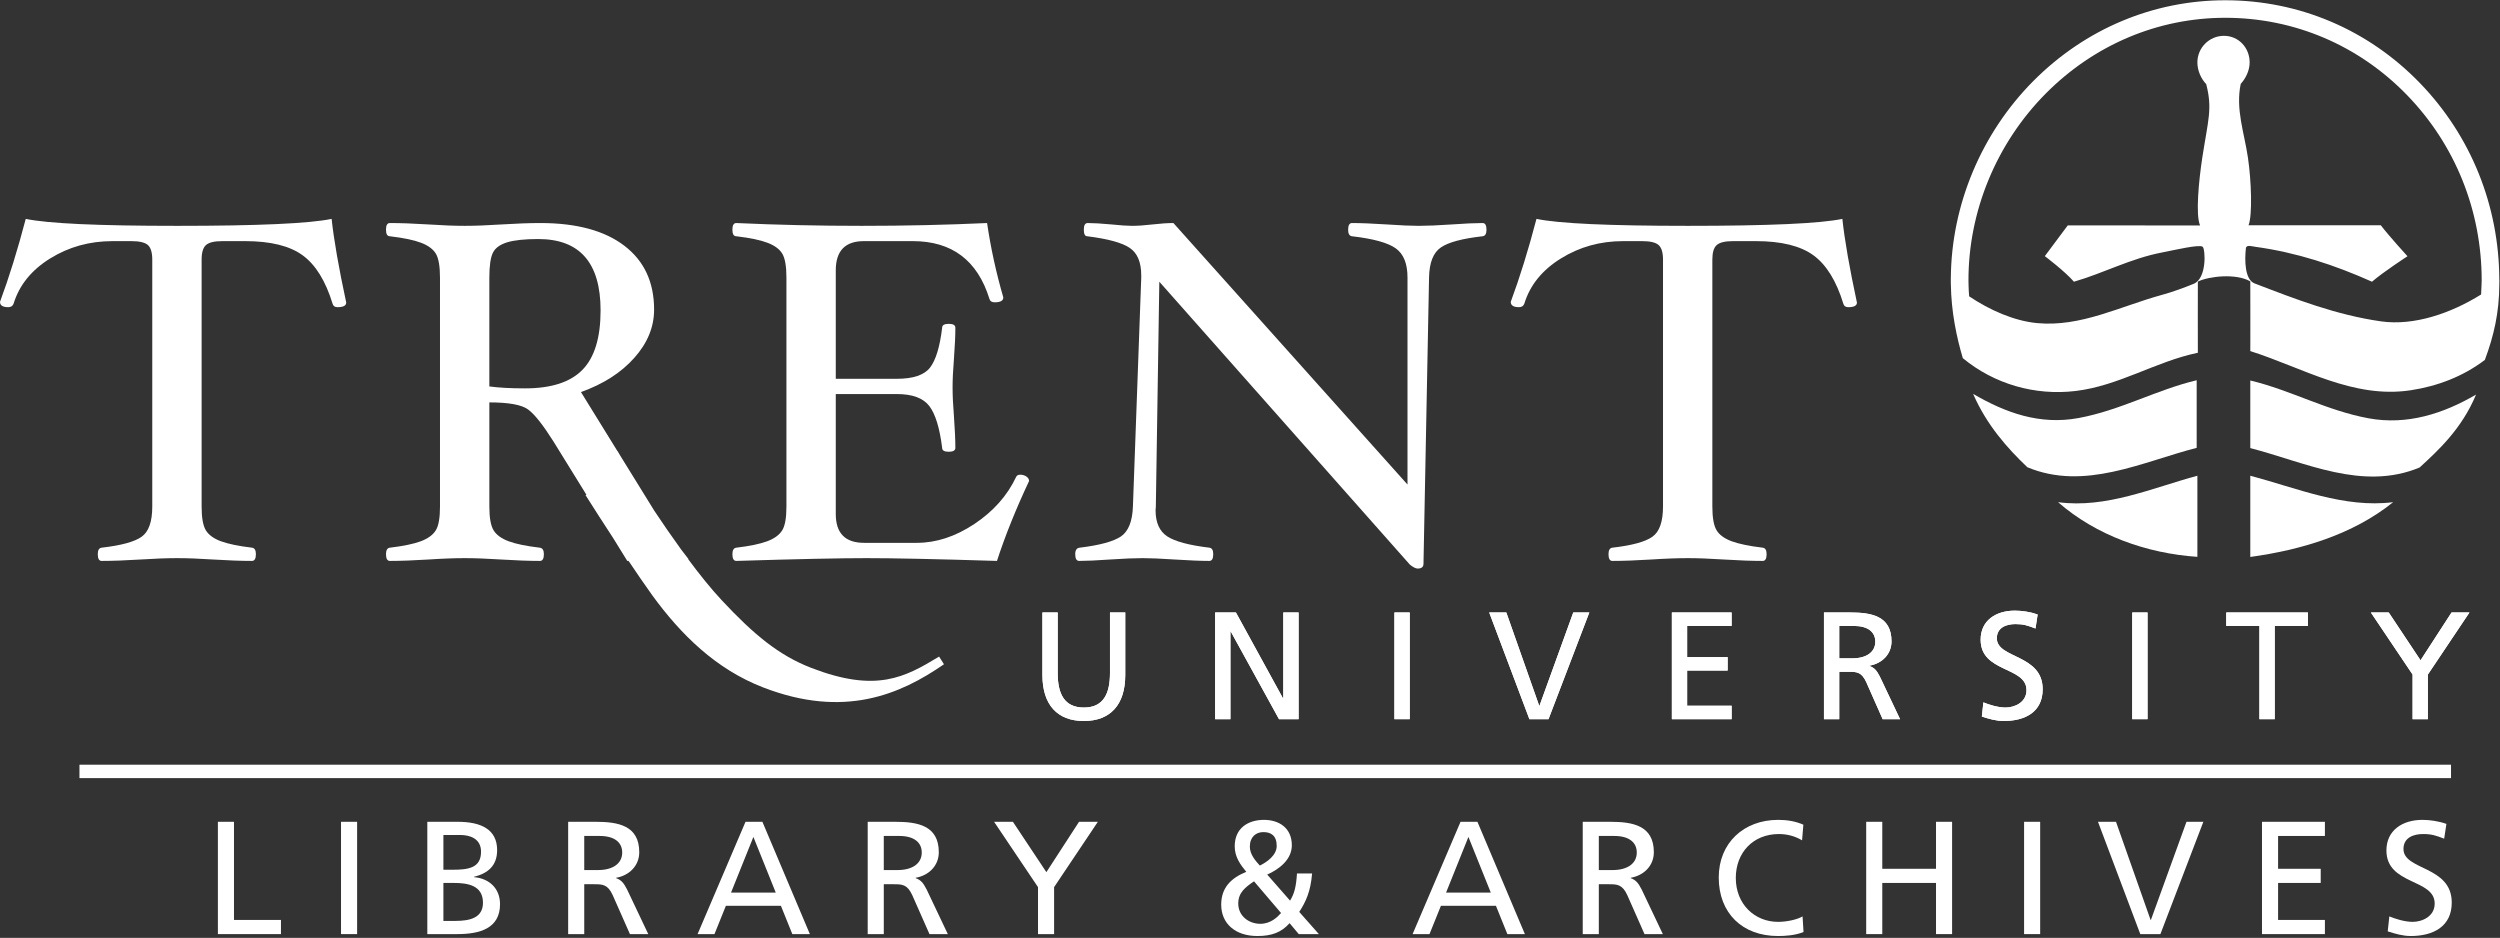 <?xml version="1.0" encoding="UTF-8" standalone="no"?>
<!-- Created with Inkscape (http://www.inkscape.org/) -->

<svg
   version="1.1"
   id="svg2"
   xml:space="preserve"
   width="248.44"
   height="93.2"
   viewBox="0 0 248.44 93.2"
   sodipodi:docname="TU_Library &amp; Archives logo condensed.svg"
   inkscape:version="1.1 (c68e22c387, 2021-05-23)"
   xmlns:inkscape="http://www.inkscape.org/namespaces/inkscape"
   xmlns:sodipodi="http://sodipodi.sourceforge.net/DTD/sodipodi-0.dtd"
   xmlns="http://www.w3.org/2000/svg"
   xmlns:svg="http://www.w3.org/2000/svg"
   xmlns:rdf="http://www.w3.org/1999/02/22-rdf-syntax-ns#"
   xmlns:cc="http://creativecommons.org/ns#"
   xmlns:dc="http://purl.org/dc/elements/1.1/"><rect x="0" y="0" width="248.44" height="93.2" fill="#333333" stroke="none"/><defs
     id="defs6" /><sodipodi:namedview
     pagecolor="#000000"
     bordercolor="#666666"
     borderopacity="1"
     objecttolerance="10"
     gridtolerance="10"
     guidetolerance="10"
     inkscape:pageopacity="0"
     inkscape:pageshadow="2"
     inkscape:window-width="1680"
     inkscape:window-height="987"
     id="namedview4"
     showgrid="false"
     inkscape:zoom="1.9923311"
     inkscape:cx="98.628184"
     inkscape:cy="99.130109"
     inkscape:window-x="-8"
     inkscape:window-y="-8"
     inkscape:window-maximized="1"
     inkscape:current-layer="g12"
     inkscape:pagecheckerboard="0"
     height="93px" /><g
     id="g10"
     inkscape:groupmode="layer"
     inkscape:label="ink_ext_XXXXXX"
     transform="matrix(1.333,0,0,-1.333,0,115.013)"><g
       id="g12"
       transform="scale(0.1)"><path
         d="m 258.109,637.254 c 0,-2.293 -2.175,-3.445 -6.527,-3.445 -1.949,0 -3.137,0.851 -3.633,2.55 -5.195,17.012 -12.629,29.043 -22.297,36.098 -9.66,7.066 -23.949,10.59 -42.918,10.59 h -17.031 c -5.91,0 -9.965,-0.981 -12.133,-2.914 -2.168,-1.934 -3.261,-5.528 -3.261,-10.867 V 485.168 c 0,-8.355 1.043,-14.254 3.168,-17.727 2.097,-3.418 5.867,-6.156 11.246,-8.156 5.394,-1.957 13.097,-3.586 23.132,-4.773 1.926,-0.239 2.922,-1.852 2.922,-4.832 0,-3.332 -0.996,-5.035 -2.922,-5.035 -8.089,0 -17.781,0.355 -29.042,1.054 -10.641,0.707 -19.559,1.016 -26.739,1.016 -7.418,0 -16.48,-0.309 -27.289,-1.016 -11.234,-0.699 -20.898,-1.054 -29.004,-1.054 -1.945,0 -2.887,1.703 -2.887,5.035 0,2.98 0.941,4.593 2.887,4.832 14.637,1.691 24.559,4.386 29.824,8.164 5.262,3.734 7.915,11.222 7.915,22.492 v 184.098 c 0,5.339 -1.11,8.933 -3.262,10.867 -2.184,1.933 -6.309,2.914 -12.36,2.914 H 83.789 c -17.055,0 -32.52,-4.301 -46.438,-12.934 C 23.484,661.5 14.402,650.305 10.176,636.551 9.555,634.723 8.219,633.809 6.16,633.809 2.055,633.809 0,635.133 0,637.785 c 6.773,18.219 13.148,38.813 19.195,61.852 16.438,-3.457 54.051,-5.192 112.836,-5.192 60.332,0 98.727,1.735 115.196,5.192 1.687,-15.672 5.316,-36.473 10.882,-62.383"
         style="fill:#ffffff;fill-opacity:1;fill-rule:nonzero;stroke:none"
         id="path14"
         inkscape:connector-curvature="0" /><path
         d="m 767.191,504.219 c -9.789,-20.813 -17.789,-40.672 -23.945,-59.574 -45.492,1.421 -77.906,2.07 -97.215,2.07 -19.054,0 -51.445,-0.649 -97.109,-2.07 -1.93,0 -2.906,1.703 -2.906,5.035 0,2.98 0.976,4.593 2.906,4.832 10.019,1.187 17.719,2.816 23.016,4.773 5.347,2 9.035,4.715 11.171,8.113 2.121,3.34 3.18,9.297 3.18,17.77 v 170.691 c 0,8.336 -1.012,14.239 -3.004,17.684 -1.972,3.406 -5.633,6.184 -10.98,8.23 -5.328,2.071 -13.098,3.68 -23.383,4.907 -1.93,0 -2.906,1.64 -2.906,4.918 0,3.277 0.976,4.937 2.906,4.937 30.414,-1.398 61.605,-2.09 93.437,-2.09 32.071,0 63.227,0.692 93.516,2.09 2.758,-18.73 6.805,-37.211 12.102,-55.457 0,-2.445 -2.133,-3.644 -6.469,-3.644 -2.106,0 -3.403,0.859 -3.883,2.578 -8.91,28.699 -27.949,43.035 -57.113,43.035 h -36.469 c -13.996,0 -20.969,-7.25 -20.969,-21.797 v -80.832 h 45.625 c 12.129,0 20.367,2.82 24.664,8.367 4.328,5.617 7.309,15.504 9.016,29.703 0,1.93 1.613,2.899 4.906,2.899 3.309,0 4.942,-0.969 4.942,-2.899 0,-6.086 -0.368,-13.703 -1.039,-22.886 -0.723,-8.836 -1.032,-16.071 -1.032,-21.641 0,-5.688 0.309,-12.969 1.032,-21.777 0.671,-9.457 1.039,-17.207 1.039,-23.25 0,-1.926 -1.633,-2.911 -4.942,-2.911 -3.293,0 -4.906,0.985 -4.906,2.911 -1.832,14.828 -5.031,25.218 -9.559,31.152 -4.554,5.969 -12.597,8.953 -24.121,8.953 h -45.625 v -89.457 c 0,-14.277 7.02,-21.457 21.063,-21.457 h 39.441 c 14.399,0 28.649,4.668 42.824,14.063 14.09,9.367 24.512,21.07 31.141,35.093 0.48,1.086 1.508,1.641 3.082,1.641 1.684,0 3.199,-0.453 4.527,-1.348 1.348,-0.933 2.039,-2.008 2.039,-3.355"
         style="fill:#ffffff;fill-opacity:1;fill-rule:nonzero;stroke:none"
         id="path16"
         inkscape:connector-curvature="0" /><path
         d="m 1108.19,691.504 c 0,-2.992 -0.96,-4.578 -2.91,-4.824 -15.14,-1.703 -25.5,-4.461 -31.14,-8.364 -5.63,-3.855 -8.54,-11.285 -8.77,-22.265 l -4.15,-213.496 c 0,-2.41 -1.44,-3.598 -4.33,-3.598 -1.48,0 -3.37,0.961 -5.78,2.891 L 864.285,652.789 861.684,485.117 c -0.141,-0.961 -0.196,-1.855 -0.196,-2.687 0,-9.207 2.922,-15.68 8.703,-19.512 5.829,-3.781 16.278,-6.598 31.399,-8.406 1.926,-0.239 2.887,-1.852 2.887,-4.832 0,-3.332 -0.961,-5.035 -2.887,-5.035 -6.262,0 -14.93,0.355 -25.942,1.054 -10.273,0.707 -18.168,1.016 -23.691,1.016 -6.016,0 -14.125,-0.309 -24.434,-1.016 -9.918,-0.699 -17.566,-1.054 -23.015,-1.054 -1.961,0 -2.922,1.703 -2.922,5.035 0,2.98 1.094,4.593 3.277,4.832 14.977,1.808 25.262,4.625 30.856,8.406 5.5,3.832 8.488,11.242 8.875,22.25 l 6.207,170.691 v 1.618 c 0,9.804 -2.856,16.652 -8.539,20.492 -5.66,3.879 -16.258,6.769 -31.719,8.711 -1.699,0 -2.551,1.64 -2.551,4.918 0,3.277 0.942,4.937 2.891,4.937 4.238,0 10.156,-0.355 17.769,-1.051 6.786,-0.703 11.879,-1.039 15.25,-1.039 4.203,0 9.305,0.336 15.266,1.039 6.07,0.696 11.281,1.051 15.602,1.051 L 1049.3,501.578 v 154.426 c 0,10.305 -2.94,17.539 -8.81,21.699 -5.85,4.16 -16.72,7.156 -32.56,8.977 -1.93,0.246 -2.89,1.832 -2.89,4.824 0,3.359 0.96,5.031 2.89,5.031 6.54,0 15.26,-0.355 26.13,-1.051 10.16,-0.703 18.03,-1.039 23.61,-1.039 6.07,0 14.29,0.336 24.55,1.039 9.91,0.696 17.59,1.051 23.06,1.051 1.95,0 2.91,-1.672 2.91,-5.031"
         style="fill:#ffffff;fill-opacity:1;fill-rule:nonzero;stroke:none"
         id="path18"
         inkscape:connector-curvature="0" /><path
         d="m 1384.36,637.254 c 0,-2.293 -2.16,-3.445 -6.49,-3.445 -1.96,0 -3.16,0.851 -3.63,2.55 -5.21,17.012 -12.63,29.043 -22.28,36.098 -9.69,7.066 -23.99,10.59 -42.96,10.59 h -17.02 c -5.92,0 -9.96,-0.981 -12.13,-2.914 -2.2,-1.934 -3.28,-5.528 -3.28,-10.867 V 485.168 c 0,-8.355 1.06,-14.254 3.19,-17.727 2.08,-3.418 5.87,-6.156 11.23,-8.156 5.39,-1.957 13.08,-3.586 23.14,-4.773 1.94,-0.239 2.89,-1.852 2.89,-4.832 0,-3.332 -0.95,-5.035 -2.89,-5.035 -8.12,0 -17.77,0.355 -29.04,1.054 -10.67,0.707 -19.59,1.016 -26.73,1.016 -7.41,0 -16.49,-0.309 -27.3,-1.016 -11.26,-0.699 -20.92,-1.054 -29.02,-1.054 -1.93,0 -2.89,1.703 -2.89,5.035 0,2.98 0.96,4.593 2.89,4.832 14.64,1.691 24.57,4.386 29.84,8.164 5.27,3.734 7.91,11.222 7.91,22.492 v 184.098 c 0,5.339 -1.11,8.933 -3.29,10.867 -2.16,1.933 -6.26,2.914 -12.3,2.914 h -14.16 c -17.07,0 -32.51,-4.301 -46.39,-12.934 -13.91,-8.613 -22.97,-19.808 -27.21,-33.562 -0.63,-1.828 -1.95,-2.742 -4,-2.742 -4.12,0 -6.16,1.324 -6.16,3.976 6.76,18.219 13.15,38.813 19.18,61.852 16.42,-3.457 54.06,-5.192 112.83,-5.192 60.34,0 98.75,1.735 115.21,5.192 1.66,-15.672 5.3,-36.473 10.86,-62.383"
         style="fill:#ffffff;fill-opacity:1;fill-rule:nonzero;stroke:none"
         id="path20"
         inkscape:connector-curvature="0" /><path
         d="m 391.434,573.277 c -10.688,0 -19.579,0.485 -26.625,1.446 v 81.086 c 0,8.871 0.898,15.062 2.66,18.605 1.738,3.508 5.285,6.086 10.578,7.734 5.254,1.61 13.023,2.461 23.211,2.461 30.996,0 46.484,-17.722 46.484,-53.203 0,-20.301 -4.492,-35.058 -13.496,-44.261 -8.976,-9.247 -23.254,-13.868 -42.812,-13.868 z m 308.66,-199.949 c -25.539,-15.504 -46.793,-27.16 -95.379,-8.398 -24.063,9.336 -42.684,24.715 -66.707,50.461 -8.012,8.547 -16.633,19.328 -25.031,30.652 0.113,-0.02 0.195,-0.02 0.308,-0.02 -1.824,2.309 -3.691,4.739 -5.555,7.219 -7.109,9.852 -13.953,19.762 -19.89,28.723 l -25.457,41.187 c -0.641,1.082 -1.379,2.356 -1.988,3.411 l -0.098,-0.04 -27.192,44.004 c 16.743,5.985 30.004,14.5 39.809,25.543 9.824,11.012 14.723,23.028 14.723,35.914 0,20.465 -7.387,36.317 -22.141,47.598 -14.777,11.305 -35.633,16.953 -62.644,16.953 -8.125,0 -17.805,-0.355 -29.039,-1.051 -10.825,-0.703 -19.887,-1.039 -27.262,-1.039 -7.391,0 -16.399,0.336 -27.059,1.039 -11.125,0.696 -20.754,1.051 -28.844,1.051 -1.929,0 -2.89,-1.66 -2.89,-4.937 0,-3.278 0.961,-4.918 2.89,-4.918 10.29,-1.227 18.079,-2.836 23.418,-4.907 5.297,-2.046 8.961,-4.824 10.961,-8.23 1.973,-3.445 2.989,-9.348 2.989,-17.684 V 485.168 c 0,-8.473 -1.043,-14.43 -3.164,-17.77 -2.129,-3.398 -5.844,-6.113 -11.172,-8.113 -5.313,-1.957 -12.981,-3.586 -23.032,-4.773 -1.929,-0.239 -2.89,-1.852 -2.89,-4.832 0,-3.332 0.961,-5.035 2.89,-5.035 8.09,0 17.719,0.355 28.844,1.054 10.594,0.707 19.606,1.016 26.918,1.016 7.367,0 16.379,-0.309 27.129,-1.016 11.203,-0.699 20.899,-1.054 29.024,-1.054 1.929,0 2.902,1.703 2.902,5.035 0,2.98 -1.055,4.593 -3.098,4.832 -10.047,1.187 -17.75,2.769 -23.144,4.773 -5.36,2 -9.121,4.715 -11.227,8.133 -2.113,3.449 -3.187,9.32 -3.187,17.648 v 77.758 c 14.449,0 24.046,-1.746 28.843,-5.25 4.805,-3.504 11.075,-11.402 18.844,-23.711 l 23.774,-38.453 0.914,-1.512 -0.719,-0.128 c 6.801,-10.766 13.64,-21.387 20.555,-31.938 l 5.992,-9.703 4.621,-7.484 c 0.047,0 0.082,0 0.082,0 0.254,0 0.594,0.023 0.863,0.023 5.844,-8.645 11.641,-17.289 17.727,-25.711 21.437,-29.379 47.429,-55.023 82.695,-68.652 60.469,-23.352 102.199,-5.196 134.727,17.293 l -3.633,5.73"
         style="fill:#ffffff;fill-opacity:1;fill-rule:nonzero;stroke:none"
         id="path22"
         inkscape:connector-curvature="0" /><path
         d="m 838.891,359.602 c 0,-22.336 -11.286,-34.297 -30.883,-34.297 -19.606,0 -30.883,11.961 -30.883,34.297 v 46.605 h 11.395 v -45.133 c 0,-15.273 4.785,-25.742 19.488,-25.742 14.703,0 19.488,10.469 19.488,25.742 v 45.133 h 11.395 v -46.605"
         style="fill:#ffffff;fill-opacity:1;fill-rule:nonzero;stroke:none"
         id="path24"
         inkscape:connector-curvature="0" /><path
         d="m 905.887,406.207 h 15.5 l 35.101,-64.039 h 0.227 v 64.039 h 11.398 V 326.66 H 953.52 l -36.004,65.41 h -0.231 v -65.41 h -11.398 v 79.547"
         style="fill:#ffffff;fill-opacity:1;fill-rule:nonzero;stroke:none"
         id="path26"
         inkscape:connector-curvature="0" /><path
         d="m 1039.55,406.207 h 11.4 V 326.66 h -11.4 v 79.547"
         style="fill:#ffffff;fill-opacity:1;fill-rule:nonzero;stroke:none"
         id="path28"
         inkscape:connector-curvature="0" /><path
         d="m 1154.42,326.66 h -14.24 l -29.97,79.547 h 12.76 l 24.49,-69.508 h 0.24 l 25.18,69.508 h 11.97 l -30.43,-79.547"
         style="fill:#ffffff;fill-opacity:1;fill-rule:nonzero;stroke:none"
         id="path30"
         inkscape:connector-curvature="0" /><path
         d="m 1246.38,406.207 h 44.56 V 396.18 h -33.16 v -23.25 h 30.19 v -10.02 h -30.19 v -26.211 h 33.16 V 326.66 h -44.56 v 79.547"
         style="fill:#ffffff;fill-opacity:1;fill-rule:nonzero;stroke:none"
         id="path32"
         inkscape:connector-curvature="0" /><path
         d="m 1371.17,372.012 h 9.68 c 10.82,0 17.2,4.804 17.2,12.422 0,7.195 -5.46,11.746 -15.95,11.746 h -10.93 z m -11.4,34.195 h 19.49 c 15.72,0 30.87,-2.5 30.87,-21.539 0,-9.676 -7.18,-16.523 -16.41,-18.105 v -0.235 c 3.53,-1.367 5.24,-3.074 7.75,-7.969 l 15.04,-31.699 h -12.98 l -12.2,27.578 c -3.54,7.754 -7.29,7.754 -13.33,7.754 h -6.83 V 326.66 h -11.4 v 79.547"
         style="fill:#ffffff;fill-opacity:1;fill-rule:nonzero;stroke:none"
         id="path34"
         inkscape:connector-curvature="0" /><path
         d="m 1517.48,394.25 c -5.82,2.27 -9.01,3.301 -14.93,3.301 -6.38,0 -13.9,-2.289 -13.9,-10.606 0,-15.265 34.18,-11.738 34.18,-37.941 0,-16.973 -13.1,-23.699 -29.06,-23.699 -5.57,0 -11.05,1.59 -16.3,3.3 l 1.15,10.594 c 3.87,-1.601 10.71,-3.867 16.52,-3.867 6.49,0 15.62,3.652 15.62,12.981 0,17.781 -34.19,12.878 -34.19,37.617 0,14.125 11.16,21.644 25.52,21.644 5.25,0 11.52,-0.914 16.99,-2.855 l -1.6,-10.469"
         style="fill:#ffffff;fill-opacity:1;fill-rule:nonzero;stroke:none"
         id="path36"
         inkscape:connector-curvature="0" /><path
         d="M 1589.6,406.207 H 1601 V 326.66 h -11.4 v 79.547"
         style="fill:#ffffff;fill-opacity:1;fill-rule:nonzero;stroke:none"
         id="path38"
         inkscape:connector-curvature="0" /><path
         d="m 1684.41,396.18 h -24.72 v 10.027 h 60.86 V 396.18 h -24.74 v -69.52 h -11.4 v 69.52"
         style="fill:#ffffff;fill-opacity:1;fill-rule:nonzero;stroke:none"
         id="path40"
         inkscape:connector-curvature="0" /><path
         d="m 1798.6,359.934 -31.11,46.273 h 13.32 l 23.72,-35.66 23.12,35.66 H 1841 l -31.01,-46.273 V 326.66 h -11.39 v 33.274"
         style="fill:#ffffff;fill-opacity:1;fill-rule:nonzero;stroke:none"
         id="path42"
         inkscape:connector-curvature="0" /><path
         d="m 838.891,359.602 c 0,-22.336 -11.286,-34.297 -30.883,-34.297 -19.606,0 -30.883,11.961 -30.883,34.297 v 46.605 h 11.395 v -45.133 c 0,-15.273 4.785,-25.742 19.488,-25.742 14.703,0 19.488,10.469 19.488,25.742 v 45.133 h 11.395 v -46.605"
         style="fill:#ffffff;fill-opacity:1;fill-rule:nonzero;stroke:none"
         id="path44"
         inkscape:connector-curvature="0" /><path
         d="m 905.887,406.207 h 15.5 l 35.101,-64.039 h 0.227 v 64.039 h 11.398 V 326.66 H 953.52 l -36.004,65.41 h -0.231 v -65.41 h -11.398 v 79.547"
         style="fill:#ffffff;fill-opacity:1;fill-rule:nonzero;stroke:none"
         id="path46"
         inkscape:connector-curvature="0" /><path
         d="m 1039.55,406.207 h 11.4 V 326.66 h -11.4 v 79.547"
         style="fill:#ffffff;fill-opacity:1;fill-rule:nonzero;stroke:none"
         id="path48"
         inkscape:connector-curvature="0" /><path
         d="m 1154.42,326.66 h -14.24 l -29.97,79.547 h 12.76 l 24.49,-69.508 h 0.24 l 25.18,69.508 h 11.97 l -30.43,-79.547"
         style="fill:#ffffff;fill-opacity:1;fill-rule:nonzero;stroke:none"
         id="path50"
         inkscape:connector-curvature="0" /><path
         d="m 1246.38,406.207 h 44.56 V 396.18 h -33.16 v -23.25 h 30.19 v -10.02 h -30.19 v -26.211 h 33.16 V 326.66 h -44.56 v 79.547"
         style="fill:#ffffff;fill-opacity:1;fill-rule:nonzero;stroke:none"
         id="path52"
         inkscape:connector-curvature="0" /><path
         d="m 1371.17,372.012 h 9.68 c 10.82,0 17.2,4.804 17.2,12.422 0,7.195 -5.46,11.746 -15.95,11.746 h -10.93 z m -11.4,34.195 h 19.49 c 15.72,0 30.87,-2.5 30.87,-21.539 0,-9.676 -7.18,-16.523 -16.41,-18.105 v -0.235 c 3.53,-1.367 5.24,-3.074 7.75,-7.969 l 15.04,-31.699 h -12.98 l -12.2,27.578 c -3.54,7.754 -7.29,7.754 -13.33,7.754 h -6.83 V 326.66 h -11.4 v 79.547"
         style="fill:#ffffff;fill-opacity:1;fill-rule:nonzero;stroke:none"
         id="path54"
         inkscape:connector-curvature="0" /><path
         d="m 1517.48,394.25 c -5.82,2.27 -9.01,3.301 -14.93,3.301 -6.38,0 -13.9,-2.289 -13.9,-10.606 0,-15.265 34.18,-11.738 34.18,-37.941 0,-16.973 -13.1,-23.699 -29.06,-23.699 -5.57,0 -11.05,1.59 -16.3,3.3 l 1.15,10.594 c 3.87,-1.601 10.71,-3.867 16.52,-3.867 6.49,0 15.62,3.652 15.62,12.981 0,17.781 -34.19,12.878 -34.19,37.617 0,14.125 11.16,21.644 25.52,21.644 5.25,0 11.52,-0.914 16.99,-2.855 l -1.6,-10.469"
         style="fill:#ffffff;fill-opacity:1;fill-rule:nonzero;stroke:none"
         id="path56"
         inkscape:connector-curvature="0" /><path
         d="M 1589.6,406.207 H 1601 V 326.66 h -11.4 v 79.547"
         style="fill:#ffffff;fill-opacity:1;fill-rule:nonzero;stroke:none"
         id="path58"
         inkscape:connector-curvature="0" /><path
         d="m 1684.41,396.18 h -24.72 v 10.027 h 60.86 V 396.18 h -24.74 v -69.52 h -11.4 v 69.52"
         style="fill:#ffffff;fill-opacity:1;fill-rule:nonzero;stroke:none"
         id="path60"
         inkscape:connector-curvature="0" /><path
         d="m 1798.6,359.934 -31.11,46.273 h 13.32 l 23.72,-35.66 23.12,35.66 H 1841 l -31.01,-46.273 V 326.66 h -11.39 v 33.274"
         style="fill:#ffffff;fill-opacity:1;fill-rule:nonzero;stroke:none"
         id="path62"
         inkscape:connector-curvature="0" /><path
         d="m 1765.82,550.957 c -31.42,5.781 -58.03,20.996 -88.21,28.199 0,-7.437 0,-38.109 0,-50.394 41.07,-10.621 83.73,-32.192 126.21,-14.473 13.72,12.566 31.46,28.774 42.08,54.359 -24.26,-14.175 -51.31,-22.968 -80.08,-17.691"
         style="fill:#ffffff;fill-opacity:1;fill-rule:nonzero;stroke:none"
         id="path64"
         inkscape:connector-curvature="0" /><path
         d="m 1637.64,528.957 c 0,12.266 0,42.93 0,50.391 -30.19,-7.2 -56.81,-22.434 -88.22,-28.215 -28.78,-5.274 -54.21,3.894 -78.45,18.047 10.21,-23.383 25.65,-40.633 40.44,-54.696 42.49,-17.718 85.15,3.832 126.23,14.473"
         style="fill:#ffffff;fill-opacity:1;fill-rule:nonzero;stroke:none"
         id="path66"
         inkscape:connector-curvature="0" /><path
         d="m 1534.3,488.438 c 28.49,-24.848 66.17,-38.208 103.86,-40.754 0,3.507 0,43.828 0,60.472 -33.77,-9.125 -67.95,-24.531 -103.86,-19.718"
         style="fill:#ffffff;fill-opacity:1;fill-rule:nonzero;stroke:none"
         id="path68"
         inkscape:connector-curvature="0" /><path
         d="m 1677.61,508.156 v -60.551 c 37.79,5.223 76.39,16.586 106.5,40.833 -36.55,-4.622 -71.69,10.484 -106.5,19.718"
         style="fill:#ffffff;fill-opacity:1;fill-rule:nonzero;stroke:none"
         id="path70"
         inkscape:connector-curvature="0" /><path
         d="m 1849.67,643.273 c -22.21,-13.882 -49.83,-23.574 -74.68,-20.031 -33.24,4.742 -63.54,16.492 -94.22,28.293 -7.31,2.813 -7.45,17.305 -6.45,26.168 0.31,2.918 4.64,1.43 7.19,1.086 30.59,-4.191 59.07,-13.578 86.82,-26 8.29,7.191 26.46,18.988 26.46,18.988 0,0 -13.84,15.157 -19.9,23.098 -32.43,0 -66.16,0 -98.6,0 3,7.461 2.1,33.227 -0.45,50.473 -2.77,18.722 -9.31,36.156 -5.37,54.933 3.95,4.309 6.65,10.219 6.65,15.989 0,10.953 -8.21,19.832 -19.16,19.832 -10.93,0 -19.8,-8.879 -19.8,-19.832 0,-5.872 2.53,-11.895 6.59,-16.204 4.75,-18.511 1.4,-26.632 -2.92,-54.726 -2.64,-17.281 -5.12,-42.93 -1.65,-50.613 l -98.66,0.05 -17.1,-22.922 c 0,0 15.08,-11.367 21.71,-19.066 22.26,6.422 42.24,17.336 65.84,21.832 9.69,1.879 27.7,6.18 30.14,4.215 1.98,-1.59 3.37,-23.527 -6.78,-27.645 -6.98,-2.836 -15.83,-6.105 -23.31,-8.132 -31.35,-8.551 -60.72,-24.243 -93.45,-21.118 -17.07,1.633 -35.3,9.68 -50.57,19.965 -0.44,5.196 -0.5,11.289 -0.5,11.289 -0.23,51.86 20.83,102.907 57.79,140.055 36.14,36.313 83.62,56.297 133.68,56.297 51.41,0 99.58,-20.512 135.62,-57.762 35.81,-37 55.51,-86.008 55.51,-138.015 0,0 -0.16,-5.938 -0.43,-10.497 z m 13.57,10.965 c -0.13,55.266 -21.13,107.336 -59.2,146.676 -38.55,39.844 -90.06,61.703 -145.07,61.703 -53.58,0 -104.37,-21.297 -143,-60.097 -38.83,-39.028 -61.21,-92.454 -61.61,-146.934 0,-0.164 0.02,-0.336 0.02,-0.496 l -0.05,0.004 0.03,-3.934 0.02,-0.055 c 0.21,-20.589 4.35,-40.062 8.91,-55.289 23.34,-19.304 53.81,-28.128 84.09,-24.48 32.28,3.879 59.55,21.859 90.78,28.43 0.35,0 0.35,0 0.35,0 0,0 -0.08,53.113 0,53.136 8.32,4.024 28.52,6.286 39.1,0.145 0.05,-0.024 0.05,-52.227 0,-51.969 39.14,-12.433 76.66,-35.695 119.48,-29.215 20.1,3.032 39.09,10.278 55.38,22.629 6.69,17.93 10.72,35.274 10.77,56.18 0.04,1.797 0.06,3.566 0.06,3.566 h -0.06"
         style="fill:#ffffff;fill-opacity:1;fill-rule:nonzero;stroke:none"
         id="path72"
         inkscape:connector-curvature="0" /><path
         d="M 1827.25,287.723 H 59.242"
         style="fill:#ffffff;stroke:#ffffff;stroke-width:10;stroke-linecap:butt;stroke-linejoin:miter;stroke-miterlimit:4;stroke-dasharray:none;stroke-opacity:1"
         id="path74"
         inkscape:connector-curvature="0" /><path
         d="m 162.441,250.156 h 11.993 v -73.164 h 35.019 v -10.559 h -47.012 v 83.723"
         style="fill:#ffffff;fill-opacity:1;fill-rule:nonzero;stroke:none"
         id="path76"
         inkscape:connector-curvature="0" /><path
         d="M 254.238,250.156 H 266.23 V 166.434 H 254.238 V 250.156"
         style="fill:#ffffff;fill-opacity:1;fill-rule:nonzero;stroke:none"
         id="path78"
         inkscape:connector-curvature="0" /><path
         d="m 330.555,176.269 h 8.992 c 10.797,0 20.508,2.285 20.508,13.555 0,12.949 -11.391,14.754 -21.703,14.754 h -7.797 z m 0,38.145 h 6.593 c 11.633,0 21.469,1.074 21.469,13.43 0,9.961 -8.512,12.476 -15.472,12.476 h -12.59 z m -11.992,35.742 h 22.664 c 17.39,0 29.386,-5.645 29.386,-21.113 0,-11.516 -6.718,-17.266 -17.273,-19.91 v -0.238 c 11.394,-0.957 19.43,-8.395 19.43,-20.145 0,-17.996 -14.872,-22.316 -31.903,-22.316 h -22.304 v 83.723"
         style="fill:#ffffff;fill-opacity:1;fill-rule:nonzero;stroke:none"
         id="path80"
         inkscape:connector-curvature="0" /><path
         d="m 435.555,214.172 h 10.191 c 11.395,0 18.113,5.039 18.113,13.074 0,7.559 -5.757,12.355 -16.793,12.355 h -11.511 z m -11.992,35.984 h 20.507 c 16.547,0 32.5,-2.645 32.5,-22.676 0,-10.184 -7.554,-17.383 -17.273,-19.062 v -0.242 c 3.723,-1.438 5.519,-3.234 8.16,-8.402 l 15.828,-33.34 h -13.668 l -12.84,29.027 c -3.714,8.152 -7.675,8.152 -14.027,8.152 h -7.195 v -37.18 h -11.992 v 83.723"
         style="fill:#ffffff;fill-opacity:1;fill-rule:nonzero;stroke:none"
         id="path82"
         inkscape:connector-curvature="0" /><path
         d="m 561.66,238.879 -16.668,-41.496 h 33.34 z m -5.879,11.277 h 12.594 l 35.383,-83.723 h -13.074 l -8.516,21.117 h -41.016 l -8.515,-21.117 h -12.59 l 35.734,83.723"
         style="fill:#ffffff;fill-opacity:1;fill-rule:nonzero;stroke:none"
         id="path84"
         inkscape:connector-curvature="0" /><path
         d="m 658.867,214.172 h 10.196 c 11.39,0 18.113,5.039 18.113,13.074 0,7.559 -5.758,12.355 -16.793,12.355 h -11.516 z m -11.992,35.984 h 20.508 c 16.555,0 32.5,-2.645 32.5,-22.676 0,-10.184 -7.555,-17.383 -17.27,-19.062 v -0.242 c 3.723,-1.438 5.52,-3.234 8.16,-8.402 l 15.829,-33.34 H 692.93 l -12.832,29.027 c -3.719,8.152 -7.676,8.152 -14.032,8.152 h -7.199 v -37.18 h -11.992 v 83.723"
         style="fill:#ffffff;fill-opacity:1;fill-rule:nonzero;stroke:none"
         id="path86"
         inkscape:connector-curvature="0" /><path
         d="m 773.844,201.453 -32.742,48.703 h 14.031 l 24.945,-37.539 24.348,37.539 h 14.031 l -32.621,-48.703 v -35.02 h -11.992 v 35.02"
         style="fill:#ffffff;fill-opacity:1;fill-rule:nonzero;stroke:none"
         id="path88"
         inkscape:connector-curvature="0" /><path
         d="m 939.199,217.527 c 5.035,2.406 12.594,7.562 12.594,14.629 0,7.68 -4.199,10.324 -9.957,10.324 -5.516,0 -10.07,-3.602 -10.07,-10.801 0,-5.633 3.836,-10.195 7.433,-14.152 z m 0.36,-43.418 c 7.796,0 12.836,5.039 15.472,8.039 l -20.152,23.633 c -6.352,-4.328 -11.754,-8.281 -11.754,-16.555 0,-9.238 7.801,-15.117 16.434,-15.117 z m 38.617,37.539 c -1.078,-13.543 -4.797,-21.344 -9.59,-28.66 l 14.633,-16.555 h -14.996 l -6.836,8.156 C 955.391,167.754 948.074,165 937.398,165 c -16.546,0 -26.98,9.355 -26.98,23.391 0,12.711 7.434,19.902 18.703,24.461 -4.433,5.402 -8.633,11.035 -8.633,19.074 0,13.426 9.836,19.668 21.828,19.668 10.918,0 20.75,-5.766 20.75,-18.949 0,-10.68 -9.476,-17.871 -18.347,-21.836 l 17.023,-19.422 c 3.246,5.156 4.563,10.672 5.164,20.262 h 11.27"
         style="fill:#ffffff;fill-opacity:1;fill-rule:nonzero;stroke:none"
         id="path90"
         inkscape:connector-curvature="0" /><path
         d="m 1094.72,238.879 -16.67,-41.496 h 33.34 z m -5.88,11.277 h 12.59 l 35.38,-83.723 h -13.06 l -8.52,21.117 h -41.01 l -8.52,-21.117 h -12.6 l 35.74,83.723"
         style="fill:#ffffff;fill-opacity:1;fill-rule:nonzero;stroke:none"
         id="path92"
         inkscape:connector-curvature="0" /><path
         d="m 1191.93,214.172 h 10.2 c 11.38,0 18.1,5.039 18.1,13.074 0,7.559 -5.75,12.355 -16.79,12.355 h -11.51 z m -11.99,35.984 h 20.51 c 16.55,0 32.5,-2.645 32.5,-22.676 0,-10.184 -7.56,-17.383 -17.28,-19.062 v -0.242 c 3.72,-1.438 5.52,-3.234 8.16,-8.402 l 15.83,-33.34 h -13.67 l -12.83,29.027 c -3.72,8.152 -7.68,8.152 -14.03,8.152 h -7.2 v -37.18 h -11.99 v 83.723"
         style="fill:#ffffff;fill-opacity:1;fill-rule:nonzero;stroke:none"
         id="path94"
         inkscape:connector-curvature="0" /><path
         d="m 1343.46,236.356 c -5.28,3.125 -11.15,4.68 -17.27,4.68 -19.31,0 -32.14,-13.906 -32.14,-32.742 0,-19.668 14.15,-32.734 31.54,-32.734 6,0 14.04,1.551 18.23,4.07 L 1344.54,168 c -6.36,-2.641 -14.15,-3 -19.06,-3 -26.51,0 -44.15,17.031 -44.15,43.652 0,25.789 18.72,42.941 44.26,42.941 6.48,0 12.83,-0.957 18.83,-3.594 l -0.96,-11.645"
         style="fill:#ffffff;fill-opacity:1;fill-rule:nonzero;stroke:none"
         id="path96"
         inkscape:connector-curvature="0" /><path
         d="m 1391.26,250.156 h 11.99 v -35.027 h 40.06 v 35.027 h 11.99 v -83.723 h -11.99 v 38.145 h -40.06 v -38.145 h -11.99 v 83.723"
         style="fill:#ffffff;fill-opacity:1;fill-rule:nonzero;stroke:none"
         id="path98"
         inkscape:connector-curvature="0" /><path
         d="m 1508.97,250.156 h 11.99 v -83.723 h -11.99 v 83.723"
         style="fill:#ffffff;fill-opacity:1;fill-rule:nonzero;stroke:none"
         id="path100"
         inkscape:connector-curvature="0" /><path
         d="m 1610.59,166.434 h -14.99 l -31.54,83.723 h 13.43 l 25.79,-73.164 h 0.23 l 26.52,73.164 h 12.58 l -32.02,-83.723"
         style="fill:#ffffff;fill-opacity:1;fill-rule:nonzero;stroke:none"
         id="path102"
         inkscape:connector-curvature="0" /><path
         d="m 1686.33,250.156 h 46.9 v -10.555 h -34.9 v -24.473 h 31.77 v -10.551 h -31.77 v -27.586 h 34.9 v -10.559 h -46.9 v 83.723"
         style="fill:#ffffff;fill-opacity:1;fill-rule:nonzero;stroke:none"
         id="path104"
         inkscape:connector-curvature="0" /><path
         d="m 1822.14,237.559 c -6.11,2.402 -9.47,3.477 -15.7,3.477 -6.72,0 -14.64,-2.395 -14.64,-11.152 0,-16.074 35.99,-12.355 35.99,-39.941 0,-17.871 -13.8,-24.941 -30.59,-24.941 -5.88,0 -11.63,1.68 -17.14,3.477 l 1.2,11.152 c 4.07,-1.68 11.27,-4.07 17.38,-4.07 6.84,0 16.43,3.836 16.43,13.668 0,18.711 -35.98,13.547 -35.98,39.582 0,14.863 11.76,22.785 26.86,22.785 5.52,0 12.12,-0.957 17.87,-3 l -1.68,-11.035"
         style="fill:#ffffff;fill-opacity:1;fill-rule:nonzero;stroke:none"
         id="path106"
         inkscape:connector-curvature="0" /></g></g></svg>
